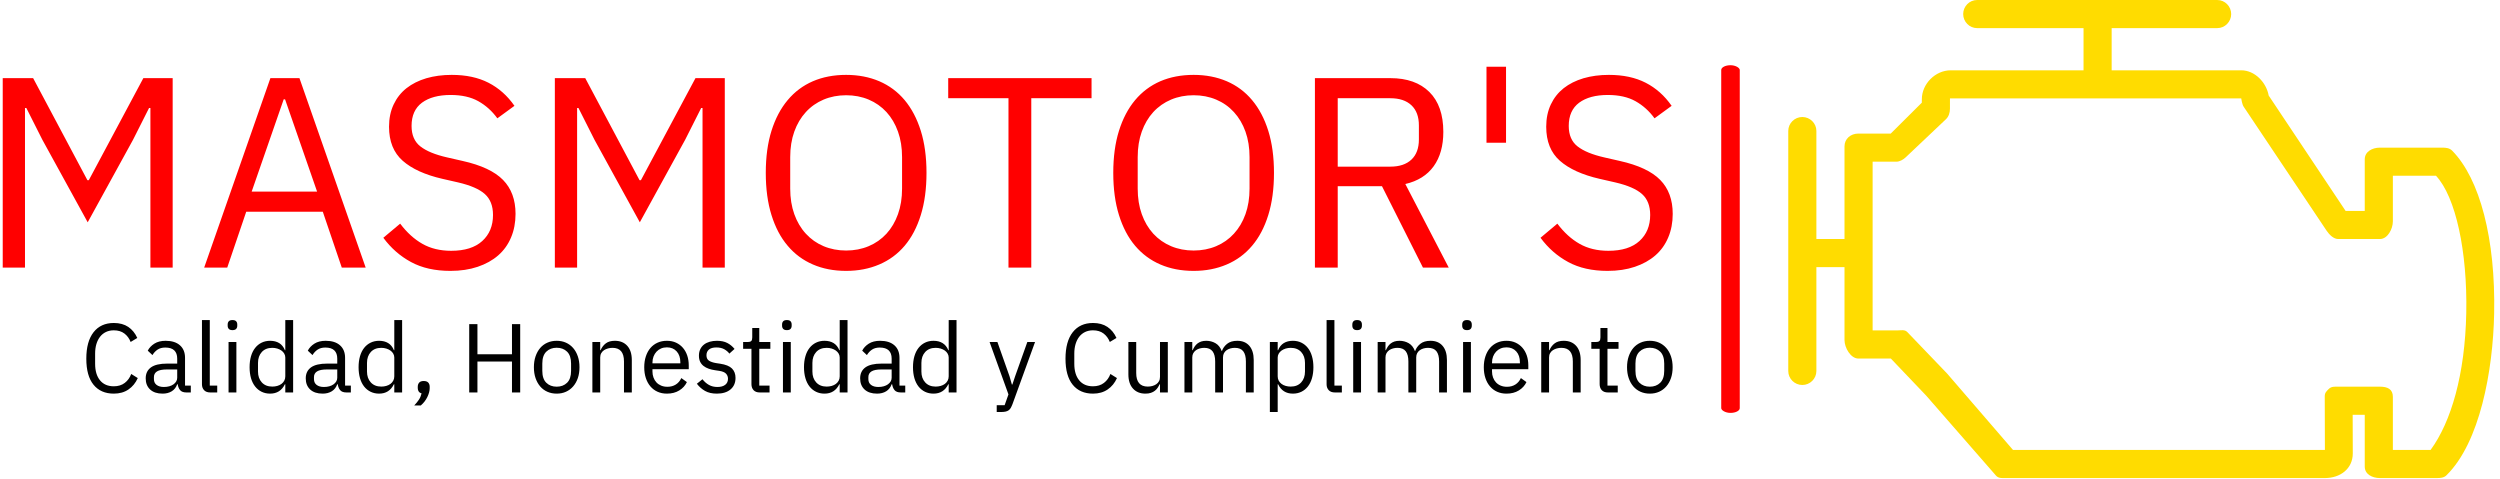 <svg xmlns="http://www.w3.org/2000/svg" version="1.1" xmlns:xlink="http://www.w3.org/1999/xlink" xmlns:svgjs="http://svgjs.dev/svgjs" width="2000" height="383" viewBox="0 0 2000 383"><g transform="matrix(1,0,0,1,-1.212,-0.26)"><svg viewBox="0 0 396 76" data-background-color="#ffffff" preserveAspectRatio="xMidYMid meet" height="383" width="2000" xmlns="http://www.w3.org/2000/svg" xmlns:xlink="http://www.w3.org/1999/xlink"><g id="tight-bounds" transform="matrix(1,0,0,1,0.24,0.052)"><svg viewBox="0 0 395.52 75.897" height="75.897" width="395.52"><g><svg viewBox="0 0 395.52 75.897" height="75.897" width="395.52"><g><svg viewBox="0 0 590.089 113.233" height="75.897" width="395.52"><g><rect width="4.389" height="82.344" x="407.008" y="15.445" fill="#ff0000" opacity="1" stroke-width="0" stroke="transparent" fill-opacity="1" class="rect-r$-0" data-fill-palette-color="primary" rx="1%" id="r$-0" data-palette-color="#ff0000"></rect></g><g transform="matrix(1,0,0,1,0,15.649)"><svg viewBox="0 0 395.52 81.934" height="81.934" width="395.52"><g id="textblocktransform"><svg viewBox="0 0 395.52 81.934" height="81.934" width="395.52" id="textblock"><g><svg viewBox="0 0 395.52 48.663" height="48.663" width="395.52"><g transform="matrix(1,0,0,1,0,0)"><svg width="395.52" viewBox="4.65 -37 307.58 37.6" height="48.663" data-palette-color="#ff0000"><g class="wordmark-text-0" data-fill-palette-color="primary" id="text-0"><path d="M31.85 0L31.85-29.4 31.6-29.4 28.65-23.55 20.3-8.35 11.95-23.55 9-29.4 8.75-29.4 8.75 0 4.65 0 4.65-34.9 10.25-34.9 20.25-16.1 20.5-16.1 30.55-34.9 35.95-34.9 35.95 0 31.85 0ZM71.5 0L67.1 0 63.6-10.3 49.5-10.3 46 0 41.75 0 53.95-34.9 59.3-34.9 71.5 0ZM62.55-14L56.65-31 56.4-31 50.5-14 62.55-14ZM87.1 0.6L87.1 0.6Q82.85 0.6 79.85-1.03 76.85-2.65 74.75-5.5L74.75-5.5 77.85-8.1Q79.7-5.65 81.95-4.38 84.2-3.1 87.25-3.1L87.25-3.1Q91-3.1 92.97-4.9 94.95-6.7 94.95-9.7L94.95-9.7Q94.95-12.2 93.45-13.55 91.95-14.9 88.5-15.7L88.5-15.7 85.65-16.35Q80.85-17.45 78.32-19.68 75.8-21.9 75.8-25.95L75.8-25.95Q75.8-28.25 76.65-30.05 77.5-31.85 79.02-33.05 80.55-34.25 82.67-34.88 84.8-35.5 87.35-35.5L87.35-35.5Q91.3-35.5 94.12-34.05 96.95-32.6 98.9-29.8L98.9-29.8 95.75-27.5Q94.3-29.5 92.25-30.65 90.2-31.8 87.15-31.8L87.15-31.8Q83.8-31.8 81.87-30.38 79.95-28.95 79.95-26.1L79.95-26.1Q79.95-23.6 81.57-22.33 83.2-21.05 86.5-20.3L86.5-20.3 89.35-19.65Q94.5-18.5 96.8-16.15 99.1-13.8 99.1-9.9L99.1-9.9Q99.1-7.5 98.27-5.55 97.45-3.6 95.9-2.25 94.35-0.9 92.12-0.15 89.9 0.6 87.1 0.6ZM133.54 0L133.54-29.4 133.29-29.4 130.34-23.55 121.99-8.35 113.64-23.55 110.69-29.4 110.44-29.4 110.44 0 106.34 0 106.34-34.9 111.94-34.9 121.94-16.1 122.19-16.1 132.24-34.9 137.64-34.9 137.64 0 133.54 0ZM159.99 0.6L159.99 0.6Q156.59 0.6 153.87-0.58 151.14-1.75 149.22-4.03 147.29-6.3 146.24-9.68 145.19-13.05 145.19-17.45L145.19-17.45Q145.19-21.85 146.24-25.2 147.29-28.55 149.22-30.85 151.14-33.15 153.87-34.33 156.59-35.5 159.99-35.5L159.99-35.5Q163.34-35.5 166.09-34.33 168.84-33.15 170.77-30.85 172.69-28.55 173.74-25.2 174.79-21.85 174.79-17.45L174.79-17.45Q174.79-13.05 173.74-9.68 172.69-6.3 170.77-4.03 168.84-1.75 166.09-0.58 163.34 0.6 159.99 0.6ZM159.99-3.15L159.99-3.15Q162.24-3.15 164.14-3.95 166.04-4.75 167.42-6.25 168.79-7.75 169.54-9.85 170.29-11.95 170.29-14.55L170.29-14.55 170.29-20.35Q170.29-22.95 169.54-25.05 168.79-27.15 167.42-28.65 166.04-30.15 164.14-30.95 162.24-31.75 159.99-31.75L159.99-31.75Q157.74-31.75 155.84-30.95 153.94-30.15 152.57-28.65 151.19-27.15 150.44-25.05 149.69-22.95 149.69-20.35L149.69-20.35 149.69-14.55Q149.69-11.95 150.44-9.85 151.19-7.75 152.57-6.25 153.94-4.75 155.84-3.95 157.74-3.15 159.99-3.15ZM205.19-31.2L194.09-31.2 194.09 0 189.89 0 189.89-31.2 178.79-31.2 178.79-34.9 205.19-34.9 205.19-31.2ZM223.99 0.6L223.99 0.6Q220.59 0.6 217.86-0.58 215.14-1.75 213.21-4.03 211.29-6.3 210.24-9.68 209.19-13.05 209.19-17.45L209.19-17.45Q209.19-21.85 210.24-25.2 211.29-28.55 213.21-30.85 215.14-33.15 217.86-34.33 220.59-35.5 223.99-35.5L223.99-35.5Q227.34-35.5 230.09-34.33 232.84-33.15 234.76-30.85 236.69-28.55 237.74-25.2 238.79-21.85 238.79-17.45L238.79-17.45Q238.79-13.05 237.74-9.68 236.69-6.3 234.76-4.03 232.84-1.75 230.09-0.58 227.34 0.6 223.99 0.6ZM223.99-3.15L223.99-3.15Q226.24-3.15 228.14-3.95 230.04-4.75 231.41-6.25 232.79-7.75 233.54-9.85 234.29-11.95 234.29-14.55L234.29-14.55 234.29-20.35Q234.29-22.95 233.54-25.05 232.79-27.15 231.41-28.65 230.04-30.15 228.14-30.95 226.24-31.75 223.99-31.75L223.99-31.75Q221.74-31.75 219.84-30.95 217.94-30.15 216.56-28.65 215.19-27.15 214.44-25.05 213.69-22.95 213.69-20.35L213.69-20.35 213.69-14.55Q213.69-11.95 214.44-9.85 215.19-7.75 216.56-6.25 217.94-4.75 219.84-3.95 221.74-3.15 223.99-3.15ZM250.53-15L250.53 0 246.33 0 246.33-34.9 260.23-34.9Q264.83-34.9 267.41-32.35 269.98-29.8 269.98-25L269.98-25Q269.98-21.15 268.21-18.68 266.43-16.2 262.98-15.4L262.98-15.4 270.98 0 266.23 0 258.68-15 250.53-15ZM250.53-18.6L260.23-18.6Q262.73-18.6 264.11-19.9 265.48-21.2 265.48-23.6L265.48-23.6 265.48-26.2Q265.48-28.6 264.11-29.9 262.73-31.2 260.23-31.2L260.23-31.2 250.53-31.2 250.53-18.6ZM281.53-23L277.93-23 277.93-37 281.53-37 281.53-23ZM300.23 0.6L300.23 0.6Q295.98 0.6 292.98-1.03 289.98-2.65 287.88-5.5L287.88-5.5 290.98-8.1Q292.83-5.65 295.08-4.38 297.33-3.1 300.38-3.1L300.38-3.1Q304.13-3.1 306.1-4.9 308.08-6.7 308.08-9.7L308.08-9.7Q308.08-12.2 306.58-13.55 305.08-14.9 301.63-15.7L301.63-15.7 298.78-16.35Q293.98-17.45 291.45-19.68 288.93-21.9 288.93-25.95L288.93-25.95Q288.93-28.25 289.78-30.05 290.63-31.85 292.15-33.05 293.68-34.25 295.8-34.88 297.93-35.5 300.48-35.5L300.48-35.5Q304.43-35.5 307.25-34.05 310.08-32.6 312.03-29.8L312.03-29.8 308.88-27.5Q307.43-29.5 305.38-30.65 303.33-31.8 300.28-31.8L300.28-31.8Q296.93-31.8 295-30.38 293.08-28.95 293.08-26.1L293.08-26.1Q293.08-23.6 294.7-22.33 296.33-21.05 299.63-20.3L299.63-20.3 302.48-19.65Q307.63-18.5 309.93-16.15 312.23-13.8 312.23-9.9L312.23-9.9Q312.23-7.5 311.4-5.55 310.58-3.6 309.03-2.25 307.48-0.9 305.25-0.15 303.03 0.6 300.23 0.6Z" fill="#ff0000" data-fill-palette-color="primary"></path></g></svg></g></svg></g><g transform="matrix(1,0,0,1,19.776,60.152)"><svg viewBox="0 0 375.744 21.782" height="21.782" width="375.744"><g transform="matrix(1,0,0,1,0,0)"><svg width="375.744" viewBox="2.9 -37 810.67 47" height="21.782" data-palette-color="#000000"><path d="M16.95 0.6L16.95 0.6Q10.3 0.6 6.6-3.93 2.9-8.45 2.9-17.25L2.9-17.25Q2.9-26.05 6.6-30.78 10.3-35.5 16.95-35.5L16.95-35.5Q21.35-35.5 24.33-33.5 27.3-31.5 28.95-27.85L28.95-27.85 25.55-25.8Q24.5-28.5 22.35-30.13 20.2-31.75 16.95-31.75L16.95-31.75Q14.7-31.75 12.93-30.9 11.15-30.05 9.93-28.48 8.7-26.9 8.05-24.73 7.4-22.55 7.4-19.85L7.4-19.85 7.4-14.65Q7.4-9.25 9.9-6.2 12.4-3.15 16.95-3.15L16.95-3.15Q20.3-3.15 22.55-4.88 24.8-6.6 25.85-9.45L25.85-9.45 29.2-7.35Q27.55-3.65 24.45-1.53 21.35 0.6 16.95 0.6ZM56.3 0L54.05 0Q51.8 0 50.82-1.2 49.85-2.4 49.6-4.2L49.6-4.2 49.35-4.2Q48.5-1.8 46.55-0.6 44.6 0.6 41.9 0.6L41.9 0.6Q37.8 0.6 35.52-1.5 33.25-3.6 33.25-7.2L33.25-7.2Q33.25-10.85 35.92-12.8 38.6-14.75 44.25-14.75L44.25-14.75 49.35-14.75 49.35-17.3Q49.35-20.05 47.85-21.5 46.35-22.95 43.25-22.95L43.25-22.95Q40.9-22.95 39.32-21.9 37.75-20.85 36.7-19.1L36.7-19.1 34.3-21.35Q35.35-23.45 37.65-24.93 39.95-26.4 43.45-26.4L43.45-26.4Q48.15-26.4 50.75-24.1 53.35-21.8 53.35-17.7L53.35-17.7 53.35-3.5 56.3-3.5 56.3 0ZM42.55-2.8L42.55-2.8Q44.05-2.8 45.3-3.15 46.55-3.5 47.45-4.15 48.35-4.8 48.85-5.65 49.35-6.5 49.35-7.5L49.35-7.5 49.35-11.75 44.05-11.75Q40.6-11.75 39.02-10.75 37.45-9.75 37.45-7.85L37.45-7.85 37.45-6.8Q37.45-4.9 38.82-3.85 40.2-2.8 42.55-2.8ZM69.8 0L66.25 0Q64.15 0 63.07-1.18 62-2.35 62-4.15L62-4.15 62-37 66-37 66-3.5 69.8-3.5 69.8 0ZM77.59-31.85L77.59-31.85Q76.29-31.85 75.72-32.48 75.14-33.1 75.14-34.1L75.14-34.1 75.14-34.75Q75.14-35.75 75.72-36.38 76.29-37 77.59-37L77.59-37Q78.89-37 79.47-36.38 80.04-35.75 80.04-34.75L80.04-34.75 80.04-34.1Q80.04-33.1 79.47-32.48 78.89-31.85 77.59-31.85ZM75.59 0L75.59-25.8 79.59-25.8 79.59 0 75.59 0ZM104.59 0L104.59-4.2 104.39-4.2Q102.04 0.6 96.84 0.6L96.84 0.6Q94.44 0.6 92.49-0.35 90.54-1.3 89.17-3.05 87.79-4.8 87.06-7.3 86.34-9.8 86.34-12.9L86.34-12.9Q86.34-16 87.06-18.5 87.79-21 89.17-22.75 90.54-24.5 92.49-25.45 94.44-26.4 96.84-26.4L96.84-26.4Q99.54-26.4 101.47-25.23 103.39-24.05 104.39-21.6L104.39-21.6 104.59-21.6 104.59-37 108.59-37 108.59 0 104.59 0ZM97.94-3L97.94-3Q99.29-3 100.52-3.35 101.74-3.7 102.64-4.38 103.54-5.05 104.06-6.03 104.59-7 104.59-8.25L104.59-8.25 104.59-17.85Q104.59-18.9 104.06-19.83 103.54-20.75 102.64-21.4 101.74-22.05 100.52-22.43 99.29-22.8 97.94-22.8L97.94-22.8Q94.54-22.8 92.59-20.68 90.64-18.55 90.64-15.1L90.64-15.1 90.64-10.7Q90.64-7.25 92.59-5.13 94.54-3 97.94-3ZM138.09 0L135.84 0Q133.59 0 132.61-1.2 131.64-2.4 131.39-4.2L131.39-4.2 131.14-4.2Q130.29-1.8 128.34-0.6 126.39 0.6 123.69 0.6L123.69 0.6Q119.59 0.6 117.31-1.5 115.04-3.6 115.04-7.2L115.04-7.2Q115.04-10.85 117.71-12.8 120.39-14.75 126.04-14.75L126.04-14.75 131.14-14.75 131.14-17.3Q131.14-20.05 129.64-21.5 128.14-22.95 125.04-22.95L125.04-22.95Q122.69-22.95 121.11-21.9 119.54-20.85 118.49-19.1L118.49-19.1 116.09-21.35Q117.14-23.45 119.44-24.93 121.74-26.4 125.24-26.4L125.24-26.4Q129.94-26.4 132.54-24.1 135.14-21.8 135.14-17.7L135.14-17.7 135.14-3.5 138.09-3.5 138.09 0ZM124.34-2.8L124.34-2.8Q125.84-2.8 127.09-3.15 128.34-3.5 129.24-4.15 130.14-4.8 130.64-5.65 131.14-6.5 131.14-7.5L131.14-7.5 131.14-11.75 125.84-11.75Q122.39-11.75 120.81-10.75 119.24-9.75 119.24-7.85L119.24-7.85 119.24-6.8Q119.24-4.9 120.61-3.85 121.99-2.8 124.34-2.8ZM160.29 0L160.29-4.2 160.09-4.2Q157.74 0.6 152.54 0.6L152.54 0.6Q150.14 0.6 148.19-0.35 146.24-1.3 144.86-3.05 143.49-4.8 142.76-7.3 142.04-9.8 142.04-12.9L142.04-12.9Q142.04-16 142.76-18.5 143.49-21 144.86-22.75 146.24-24.5 148.19-25.45 150.14-26.4 152.54-26.4L152.54-26.4Q155.24-26.4 157.16-25.23 159.09-24.05 160.09-21.6L160.09-21.6 160.29-21.6 160.29-37 164.29-37 164.29 0 160.29 0ZM153.64-3L153.64-3Q154.99-3 156.21-3.35 157.44-3.7 158.34-4.38 159.24-5.05 159.76-6.03 160.29-7 160.29-8.25L160.29-8.25 160.29-17.85Q160.29-18.9 159.76-19.83 159.24-20.75 158.34-21.4 157.44-22.05 156.21-22.43 154.99-22.8 153.64-22.8L153.64-22.8Q150.24-22.8 148.29-20.68 146.34-18.55 146.34-15.1L146.34-15.1 146.34-10.7Q146.34-7.25 148.29-5.13 150.24-3 153.64-3ZM175.33-5.85L175.33-5.85Q176.93-5.85 177.66-5.03 178.38-4.2 178.38-2.9L178.38-2.9 178.38-2.2Q178.38-0.15 177.18 2.33 175.98 4.8 173.83 6.65L173.83 6.65 170.48 6.65Q171.98 5.05 172.91 3.63 173.83 2.2 174.23 0.45L174.23 0.45Q173.23 0.2 172.76-0.5 172.28-1.2 172.28-2.2L172.28-2.2 172.28-2.9Q172.28-4.2 173.01-5.03 173.73-5.85 175.33-5.85ZM220.43 0L220.43-15.8 202.78-15.8 202.78 0 198.58 0 198.58-34.9 202.78-34.9 202.78-19.5 220.43-19.5 220.43-34.9 224.63-34.9 224.63 0 220.43 0ZM243.28 0.6L243.28 0.6Q240.68 0.6 238.53-0.35 236.38-1.3 234.85-3.08 233.33-4.85 232.48-7.33 231.63-9.8 231.63-12.9L231.63-12.9Q231.63-15.95 232.48-18.45 233.33-20.95 234.85-22.73 236.38-24.5 238.53-25.45 240.68-26.4 243.28-26.4L243.28-26.4Q245.88-26.4 248-25.45 250.13-24.5 251.68-22.73 253.23-20.95 254.08-18.45 254.93-15.95 254.93-12.9L254.93-12.9Q254.93-9.8 254.08-7.33 253.23-4.85 251.68-3.08 250.13-1.3 248-0.35 245.88 0.6 243.28 0.6ZM243.28-2.95L243.28-2.95Q246.53-2.95 248.58-4.95 250.63-6.95 250.63-11.05L250.63-11.05 250.63-14.75Q250.63-18.85 248.58-20.85 246.53-22.85 243.28-22.85L243.28-22.85Q240.03-22.85 237.98-20.85 235.93-18.85 235.93-14.75L235.93-14.75 235.93-11.05Q235.93-6.95 237.98-4.95 240.03-2.95 243.28-2.95ZM265.52 0L261.52 0 261.52-25.8 265.52-25.8 265.52-21.6 265.72-21.6Q266.67-23.8 268.4-25.1 270.12-26.4 273.02-26.4L273.02-26.4Q277.02-26.4 279.35-23.83 281.67-21.25 281.67-16.55L281.67-16.55 281.67 0 277.67 0 277.67-15.85Q277.67-22.8 271.82-22.8L271.82-22.8Q270.62-22.8 269.5-22.5 268.37-22.2 267.47-21.6 266.57-21 266.05-20.08 265.52-19.15 265.52-17.9L265.52-17.9 265.52 0ZM299.62 0.6L299.62 0.6Q296.97 0.6 294.85-0.35 292.72-1.3 291.19-3.08 289.67-4.85 288.85-7.33 288.02-9.8 288.02-12.9L288.02-12.9Q288.02-15.95 288.85-18.45 289.67-20.95 291.19-22.73 292.72-24.5 294.85-25.45 296.97-26.4 299.62-26.4L299.62-26.4Q302.22-26.4 304.27-25.45 306.32-24.5 307.77-22.83 309.22-21.15 310-18.85 310.77-16.55 310.77-13.8L310.77-13.8 310.77-11.9 292.22-11.9 292.22-10.7Q292.22-9.05 292.75-7.63 293.27-6.2 294.25-5.15 295.22-4.1 296.65-3.5 298.07-2.9 299.87-2.9L299.87-2.9Q302.32-2.9 304.15-4.05 305.97-5.2 306.97-7.35L306.97-7.35 309.82-5.3Q308.57-2.65 305.92-1.03 303.27 0.6 299.62 0.6ZM299.62-23.05L299.62-23.05Q297.97-23.05 296.62-22.48 295.27-21.9 294.3-20.85 293.32-19.8 292.77-18.38 292.22-16.95 292.22-15.25L292.22-15.25 292.22-14.9 306.47-14.9 306.47-15.45Q306.47-18.9 304.6-20.98 302.72-23.05 299.62-23.05ZM325.12 0.6L325.12 0.6Q321.52 0.6 319.09-0.78 316.67-2.15 314.92-4.45L314.92-4.45 317.77-6.75Q319.27-4.85 321.12-3.83 322.97-2.8 325.42-2.8L325.42-2.8Q327.97-2.8 329.39-3.9 330.82-5 330.82-7L330.82-7Q330.82-8.5 329.84-9.58 328.87-10.65 326.32-11.05L326.32-11.05 324.27-11.35Q322.47-11.6 320.97-12.13 319.47-12.65 318.34-13.53 317.22-14.4 316.59-15.7 315.97-17 315.97-18.8L315.97-18.8Q315.97-20.7 316.67-22.13 317.37-23.55 318.59-24.5 319.82-25.45 321.52-25.93 323.22-26.4 325.17-26.4L325.17-26.4Q328.32-26.4 330.44-25.3 332.57-24.2 334.17-22.25L334.17-22.25 331.52-19.85Q330.67-21.05 329.02-22.03 327.37-23 324.87-23L324.87-23Q322.37-23 321.09-21.93 319.82-20.85 319.82-19L319.82-19Q319.82-17.1 321.09-16.25 322.37-15.4 324.77-15L324.77-15 326.77-14.7Q331.07-14.05 332.87-12.23 334.67-10.4 334.67-7.45L334.67-7.45Q334.67-3.7 332.12-1.55 329.57 0.6 325.12 0.6ZM352.06 0L347.06 0Q344.97 0 343.89-1.18 342.81-2.35 342.81-4.25L342.81-4.25 342.81-22.3 338.56-22.3 338.56-25.8 340.97-25.8Q342.26-25.8 342.74-26.33 343.22-26.85 343.22-28.15L343.22-28.15 343.22-32.95 346.81-32.95 346.81-25.8 352.47-25.8 352.47-22.3 346.81-22.3 346.81-3.5 352.06-3.5 352.06 0ZM360.91-31.85L360.91-31.85Q359.61-31.85 359.04-32.48 358.46-33.1 358.46-34.1L358.46-34.1 358.46-34.75Q358.46-35.75 359.04-36.38 359.61-37 360.91-37L360.91-37Q362.21-37 362.79-36.38 363.36-35.75 363.36-34.75L363.36-34.75 363.36-34.1Q363.36-33.1 362.79-32.48 362.21-31.85 360.91-31.85ZM358.91 0L358.91-25.8 362.91-25.8 362.91 0 358.91 0ZM387.91 0L387.91-4.2 387.71-4.2Q385.36 0.6 380.16 0.6L380.16 0.6Q377.76 0.6 375.81-0.35 373.86-1.3 372.49-3.05 371.11-4.8 370.39-7.3 369.66-9.8 369.66-12.9L369.66-12.9Q369.66-16 370.39-18.5 371.11-21 372.49-22.75 373.86-24.5 375.81-25.45 377.76-26.4 380.16-26.4L380.16-26.4Q382.86-26.4 384.79-25.23 386.71-24.05 387.71-21.6L387.71-21.6 387.91-21.6 387.91-37 391.91-37 391.91 0 387.91 0ZM381.26-3L381.26-3Q382.61-3 383.84-3.35 385.06-3.7 385.96-4.38 386.86-5.05 387.39-6.03 387.91-7 387.91-8.25L387.91-8.25 387.91-17.85Q387.91-18.9 387.39-19.83 386.86-20.75 385.96-21.4 385.06-22.05 383.84-22.43 382.61-22.8 381.26-22.8L381.26-22.8Q377.86-22.8 375.91-20.68 373.96-18.55 373.96-15.1L373.96-15.1 373.96-10.7Q373.96-7.25 375.91-5.13 377.86-3 381.26-3ZM421.41 0L419.16 0Q416.91 0 415.93-1.2 414.96-2.4 414.71-4.2L414.71-4.2 414.46-4.2Q413.61-1.8 411.66-0.6 409.71 0.6 407.01 0.6L407.01 0.6Q402.91 0.6 400.63-1.5 398.36-3.6 398.36-7.2L398.36-7.2Q398.36-10.85 401.03-12.8 403.71-14.75 409.36-14.75L409.36-14.75 414.46-14.75 414.46-17.3Q414.46-20.05 412.96-21.5 411.46-22.95 408.36-22.95L408.36-22.95Q406.01-22.95 404.43-21.9 402.86-20.85 401.81-19.1L401.81-19.1 399.41-21.35Q400.46-23.45 402.76-24.93 405.06-26.4 408.56-26.4L408.56-26.4Q413.26-26.4 415.86-24.1 418.46-21.8 418.46-17.7L418.46-17.7 418.46-3.5 421.41-3.5 421.41 0ZM407.66-2.8L407.66-2.8Q409.16-2.8 410.41-3.15 411.66-3.5 412.56-4.15 413.46-4.8 413.96-5.65 414.46-6.5 414.46-7.5L414.46-7.5 414.46-11.75 409.16-11.75Q405.71-11.75 404.13-10.75 402.56-9.75 402.56-7.85L402.56-7.85 402.56-6.8Q402.56-4.9 403.93-3.85 405.31-2.8 407.66-2.8ZM443.61 0L443.61-4.2 443.41-4.2Q441.06 0.6 435.86 0.6L435.86 0.6Q433.46 0.6 431.5-0.35 429.56-1.3 428.18-3.05 426.81-4.8 426.08-7.3 425.36-9.8 425.36-12.9L425.36-12.9Q425.36-16 426.08-18.5 426.81-21 428.18-22.75 429.56-24.5 431.5-25.45 433.46-26.4 435.86-26.4L435.86-26.4Q438.56-26.4 440.48-25.23 442.41-24.05 443.41-21.6L443.41-21.6 443.61-21.6 443.61-37 447.61-37 447.61 0 443.61 0ZM436.96-3L436.96-3Q438.31-3 439.53-3.35 440.75-3.7 441.66-4.38 442.56-5.05 443.08-6.03 443.61-7 443.61-8.25L443.61-8.25 443.61-17.85Q443.61-18.9 443.08-19.83 442.56-20.75 441.66-21.4 440.75-22.05 439.53-22.43 438.31-22.8 436.96-22.8L436.96-22.8Q433.56-22.8 431.61-20.68 429.66-18.55 429.66-15.1L429.66-15.1 429.66-10.7Q429.66-7.25 431.61-5.13 433.56-3 436.96-3ZM477.55-8.25L483.8-25.8 487.75-25.8 476.2 6Q475.75 7.15 475.3 7.93 474.85 8.7 474.2 9.15 473.55 9.6 472.58 9.8 471.6 10 470.2 10L470.2 10 468.15 10 468.15 6.5 472.2 6.5 474.15 1 464.5-25.8 468.5-25.8 474.7-8.25 475.9-4.05 476.15-4.05 477.55-8.25ZM517.35 0.6L517.35 0.6Q510.7 0.6 507-3.93 503.3-8.45 503.3-17.25L503.3-17.25Q503.3-26.05 507-30.78 510.7-35.5 517.35-35.5L517.35-35.5Q521.75-35.5 524.72-33.5 527.7-31.5 529.35-27.85L529.35-27.85 525.95-25.8Q524.89-28.5 522.75-30.13 520.6-31.75 517.35-31.75L517.35-31.75Q515.1-31.75 513.32-30.9 511.55-30.05 510.32-28.48 509.1-26.9 508.45-24.73 507.8-22.55 507.8-19.85L507.8-19.85 507.8-14.65Q507.8-9.25 510.3-6.2 512.8-3.15 517.35-3.15L517.35-3.15Q520.7-3.15 522.95-4.88 525.2-6.6 526.25-9.45L526.25-9.45 529.6-7.35Q527.95-3.65 524.85-1.53 521.75 0.6 517.35 0.6ZM551.59 0L551.59-4.2 551.39-4.2Q550.99-3.3 550.42-2.43 549.84-1.55 548.99-0.88 548.14-0.2 546.94 0.2 545.74 0.6 544.14 0.6L544.14 0.6Q540.14 0.6 537.79-1.98 535.44-4.55 535.44-9.25L535.44-9.25 535.44-25.8 539.44-25.8 539.44-9.95Q539.44-3 545.34-3L545.34-3Q546.54-3 547.67-3.3 548.79-3.6 549.67-4.2 550.54-4.8 551.07-5.73 551.59-6.65 551.59-7.95L551.59-7.95 551.59-25.8 555.59-25.8 555.59 0 551.59 0ZM568.09 0L564.09 0 564.09-25.8 568.09-25.8 568.09-21.6 568.29-21.6Q568.74-22.6 569.31-23.48 569.89-24.35 570.71-25 571.54-25.65 572.64-26.03 573.74-26.4 575.24-26.4L575.24-26.4Q577.79-26.4 579.94-25.18 582.09-23.95 583.14-21.15L583.14-21.15 583.24-21.15Q583.94-23.25 585.86-24.83 587.79-26.4 591.09-26.4L591.09-26.4Q595.04-26.4 597.26-23.83 599.49-21.25 599.49-16.55L599.49-16.55 599.49 0 595.49 0 595.49-15.85Q595.49-19.3 594.14-21.05 592.79-22.8 589.84-22.8L589.84-22.8Q588.64-22.8 587.56-22.5 586.49-22.2 585.64-21.6 584.79-21 584.29-20.08 583.79-19.15 583.79-17.9L583.79-17.9 583.79 0 579.79 0 579.79-15.85Q579.79-19.3 578.44-21.05 577.09-22.8 574.24-22.8L574.24-22.8Q573.04-22.8 571.94-22.5 570.84-22.2 569.99-21.6 569.14-21 568.61-20.08 568.09-19.15 568.09-17.9L568.09-17.9 568.09 0ZM607.74 10L607.74-25.8 611.74-25.8 611.74-21.6 611.94-21.6Q612.94-24.05 614.86-25.23 616.79-26.4 619.49-26.4L619.49-26.4Q621.89-26.4 623.84-25.45 625.79-24.5 627.16-22.75 628.54-21 629.26-18.5 629.99-16 629.99-12.9L629.99-12.9Q629.99-9.8 629.26-7.3 628.54-4.8 627.16-3.05 625.79-1.3 623.84-0.35 621.89 0.6 619.49 0.6L619.49 0.6Q614.24 0.6 611.94-4.2L611.94-4.2 611.74-4.2 611.74 10 607.74 10ZM618.39-3L618.39-3Q621.79-3 623.74-5.13 625.69-7.25 625.69-10.7L625.69-10.7 625.69-15.1Q625.69-18.55 623.74-20.68 621.79-22.8 618.39-22.8L618.39-22.8Q617.04-22.8 615.81-22.43 614.59-22.05 613.69-21.4 612.79-20.75 612.26-19.83 611.74-18.9 611.74-17.85L611.74-17.85 611.74-8.25Q611.74-7 612.26-6.03 612.79-5.05 613.69-4.38 614.59-3.7 615.81-3.35 617.04-3 618.39-3ZM644.53 0L640.98 0Q638.88 0 637.81-1.18 636.73-2.35 636.73-4.15L636.73-4.15 636.73-37 640.73-37 640.73-3.5 644.53-3.5 644.53 0ZM652.33-31.85L652.33-31.85Q651.03-31.85 650.46-32.48 649.88-33.1 649.88-34.1L649.88-34.1 649.88-34.75Q649.88-35.75 650.46-36.38 651.03-37 652.33-37L652.33-37Q653.63-37 654.21-36.38 654.78-35.75 654.78-34.75L654.78-34.75 654.78-34.1Q654.78-33.1 654.21-32.48 653.63-31.85 652.33-31.85ZM650.33 0L650.33-25.8 654.33-25.8 654.33 0 650.33 0ZM666.83 0L662.83 0 662.83-25.8 666.83-25.8 666.83-21.6 667.03-21.6Q667.48-22.6 668.05-23.48 668.63-24.35 669.45-25 670.28-25.65 671.38-26.03 672.48-26.4 673.98-26.4L673.98-26.4Q676.53-26.4 678.68-25.18 680.83-23.95 681.88-21.15L681.88-21.15 681.98-21.15Q682.68-23.25 684.6-24.83 686.53-26.4 689.83-26.4L689.83-26.4Q693.78-26.4 696-23.83 698.23-21.25 698.23-16.55L698.23-16.55 698.23 0 694.23 0 694.23-15.85Q694.23-19.3 692.88-21.05 691.53-22.8 688.58-22.8L688.58-22.8Q687.38-22.8 686.3-22.5 685.23-22.2 684.38-21.6 683.53-21 683.03-20.08 682.53-19.15 682.53-17.9L682.53-17.9 682.53 0 678.53 0 678.53-15.85Q678.53-19.3 677.18-21.05 675.83-22.8 672.98-22.8L672.98-22.8Q671.78-22.8 670.68-22.5 669.58-22.2 668.73-21.6 667.88-21 667.35-20.08 666.83-19.15 666.83-17.9L666.83-17.9 666.83 0ZM708.48-31.85L708.48-31.85Q707.18-31.85 706.6-32.48 706.03-33.1 706.03-34.1L706.03-34.1 706.03-34.75Q706.03-35.75 706.6-36.38 707.18-37 708.48-37L708.48-37Q709.78-37 710.35-36.38 710.93-35.75 710.93-34.75L710.93-34.75 710.93-34.1Q710.93-33.1 710.35-32.48 709.78-31.85 708.48-31.85ZM706.48 0L706.48-25.8 710.48-25.8 710.48 0 706.48 0ZM728.67 0.6L728.67 0.6Q726.02 0.6 723.9-0.35 721.77-1.3 720.25-3.08 718.72-4.85 717.9-7.33 717.07-9.8 717.07-12.9L717.07-12.9Q717.07-15.95 717.9-18.45 718.72-20.95 720.25-22.73 721.77-24.5 723.9-25.45 726.02-26.4 728.67-26.4L728.67-26.4Q731.27-26.4 733.32-25.45 735.37-24.5 736.82-22.83 738.27-21.15 739.05-18.85 739.82-16.55 739.82-13.8L739.82-13.8 739.82-11.9 721.27-11.9 721.27-10.7Q721.27-9.05 721.8-7.63 722.32-6.2 723.3-5.15 724.27-4.1 725.7-3.5 727.12-2.9 728.92-2.9L728.92-2.9Q731.37-2.9 733.2-4.05 735.02-5.2 736.02-7.35L736.02-7.35 738.87-5.3Q737.62-2.65 734.97-1.03 732.32 0.6 728.67 0.6ZM728.67-23.05L728.67-23.05Q727.02-23.05 725.67-22.48 724.32-21.9 723.35-20.85 722.37-19.8 721.82-18.38 721.27-16.95 721.27-15.25L721.27-15.25 721.27-14.9 735.52-14.9 735.52-15.45Q735.52-18.9 733.65-20.98 731.77-23.05 728.67-23.05ZM750.42 0L746.42 0 746.42-25.8 750.42-25.8 750.42-21.6 750.62-21.6Q751.57-23.8 753.3-25.1 755.02-26.4 757.92-26.4L757.92-26.4Q761.92-26.4 764.25-23.83 766.57-21.25 766.57-16.55L766.57-16.55 766.57 0 762.57 0 762.57-15.85Q762.57-22.8 756.72-22.8L756.72-22.8Q755.52-22.8 754.4-22.5 753.27-22.2 752.37-21.6 751.47-21 750.95-20.08 750.42-19.15 750.42-17.9L750.42-17.9 750.42 0ZM785.52 0L780.52 0Q778.42 0 777.34-1.18 776.27-2.35 776.27-4.25L776.27-4.25 776.27-22.3 772.02-22.3 772.02-25.8 774.42-25.8Q775.72-25.8 776.19-26.33 776.67-26.85 776.67-28.15L776.67-28.15 776.67-32.95 780.27-32.95 780.27-25.8 785.92-25.8 785.92-22.3 780.27-22.3 780.27-3.5 785.52-3.5 785.52 0ZM801.92 0.6L801.92 0.6Q799.32 0.6 797.17-0.35 795.02-1.3 793.49-3.08 791.97-4.85 791.12-7.33 790.27-9.8 790.27-12.9L790.27-12.9Q790.27-15.95 791.12-18.45 791.97-20.95 793.49-22.73 795.02-24.5 797.17-25.45 799.32-26.4 801.92-26.4L801.92-26.4Q804.52-26.4 806.64-25.45 808.77-24.5 810.32-22.73 811.87-20.95 812.72-18.45 813.57-15.95 813.57-12.9L813.57-12.9Q813.57-9.8 812.72-7.33 811.87-4.85 810.32-3.08 808.77-1.3 806.64-0.35 804.52 0.6 801.92 0.6ZM801.92-2.95L801.92-2.95Q805.17-2.95 807.22-4.95 809.27-6.95 809.27-11.05L809.27-11.05 809.27-14.75Q809.27-18.85 807.22-20.85 805.17-22.85 801.92-22.85L801.92-22.85Q798.67-22.85 796.62-20.85 794.57-18.85 794.57-14.75L794.57-14.75 794.57-11.05Q794.57-6.95 796.62-4.95 798.67-2.95 801.92-2.95Z" opacity="1" transform="matrix(1,0,0,1,0,0)" fill="#000000" class="slogan-text-1" data-fill-palette-color="secondary" id="text-1"></path></svg></g></svg></g></svg></g></svg></g><g transform="matrix(1,0,0,1,422.885,0)"><svg viewBox="0 0 167.204 113.233" height="113.233" width="167.204"><g><svg xmlns="http://www.w3.org/2000/svg" xmlns:xlink="http://www.w3.org/1999/xlink" version="1.1" x="0" y="0" viewBox="0 17 100.42 68.006" enable-background="new 0 0 100 100" xml:space="preserve" width="167.204" height="113.233" class="icon-icon-0" data-fill-palette-color="accent" id="icon-0"><path d="M94.439 38.434C94.066 38.055 93.557 38 93.024 38h-8.869C83.061 38 82 38.569 82 39.665V47h-2.723L68.336 30.591C68.004 28.737 66.379 27 64.431 27H46v-6h15.019c1.095 0 1.983-0.905 1.983-2s-0.889-2-1.983-2H26.864c-1.096 0-1.983 0.905-1.983 2s0.888 2 1.983 2H42v6H23.11C20.923 27 19 28.928 19 31.115v0.486L14.577 36H9.972C8.877 36 8 36.734 8 37.83V51H4V35.626c0-1.095-0.905-1.983-2-1.983s-2 0.888-2 1.983v34.151c0 1.096 0.905 1.983 2 1.983s2-0.888 2-1.983V55h4v10.368C8 66.464 8.877 68 9.972 68h4.62l5.022 5.268 9.921 11.367C29.912 85.08 30.465 85 31.048 85h45.284c2.188 0 3.967-1.322 3.967-3.514L80.283 76H82v7.367C82 84.463 83.062 85 84.156 85h8.077c0.52 0 1.019-0.029 1.39-0.393 4.753-4.668 6.62-14.865 6.783-23.008C100.619 51.011 98.389 42.456 94.439 38.434zM96.441 61.513C96.266 70.25 94.295 77 91.367 81H86v-7.548C86 72.356 85.252 72 84.156 72h-5.862c-0.527 0-1.032-0.055-1.404 0.318-0.372 0.371-0.58 0.551-0.579 1.078L76.332 81H31.967l-9.363-10.857-5.651-5.889C16.576 63.834 16.04 64 15.477 64H12V40h3.356c0.501 0 0.983-0.283 1.351-0.625l5.715-5.411C22.826 33.59 23 33.017 23 32.466V31h41.431c0 0 0.12 0.844 0.344 1.173l11.814 17.662C76.957 50.378 77.571 51 78.228 51h5.928C85.251 51 86 49.575 86 48.479V42h6.134C94.941 45 96.615 52.783 96.441 61.513z" fill="#ffdc00" data-fill-palette-color="accent"></path></svg></g></svg></g></svg></g></svg></g><defs></defs></svg><rect width="395.52" height="75.897" fill="none" stroke="none" visibility="hidden"></rect></g></svg></g></svg>
